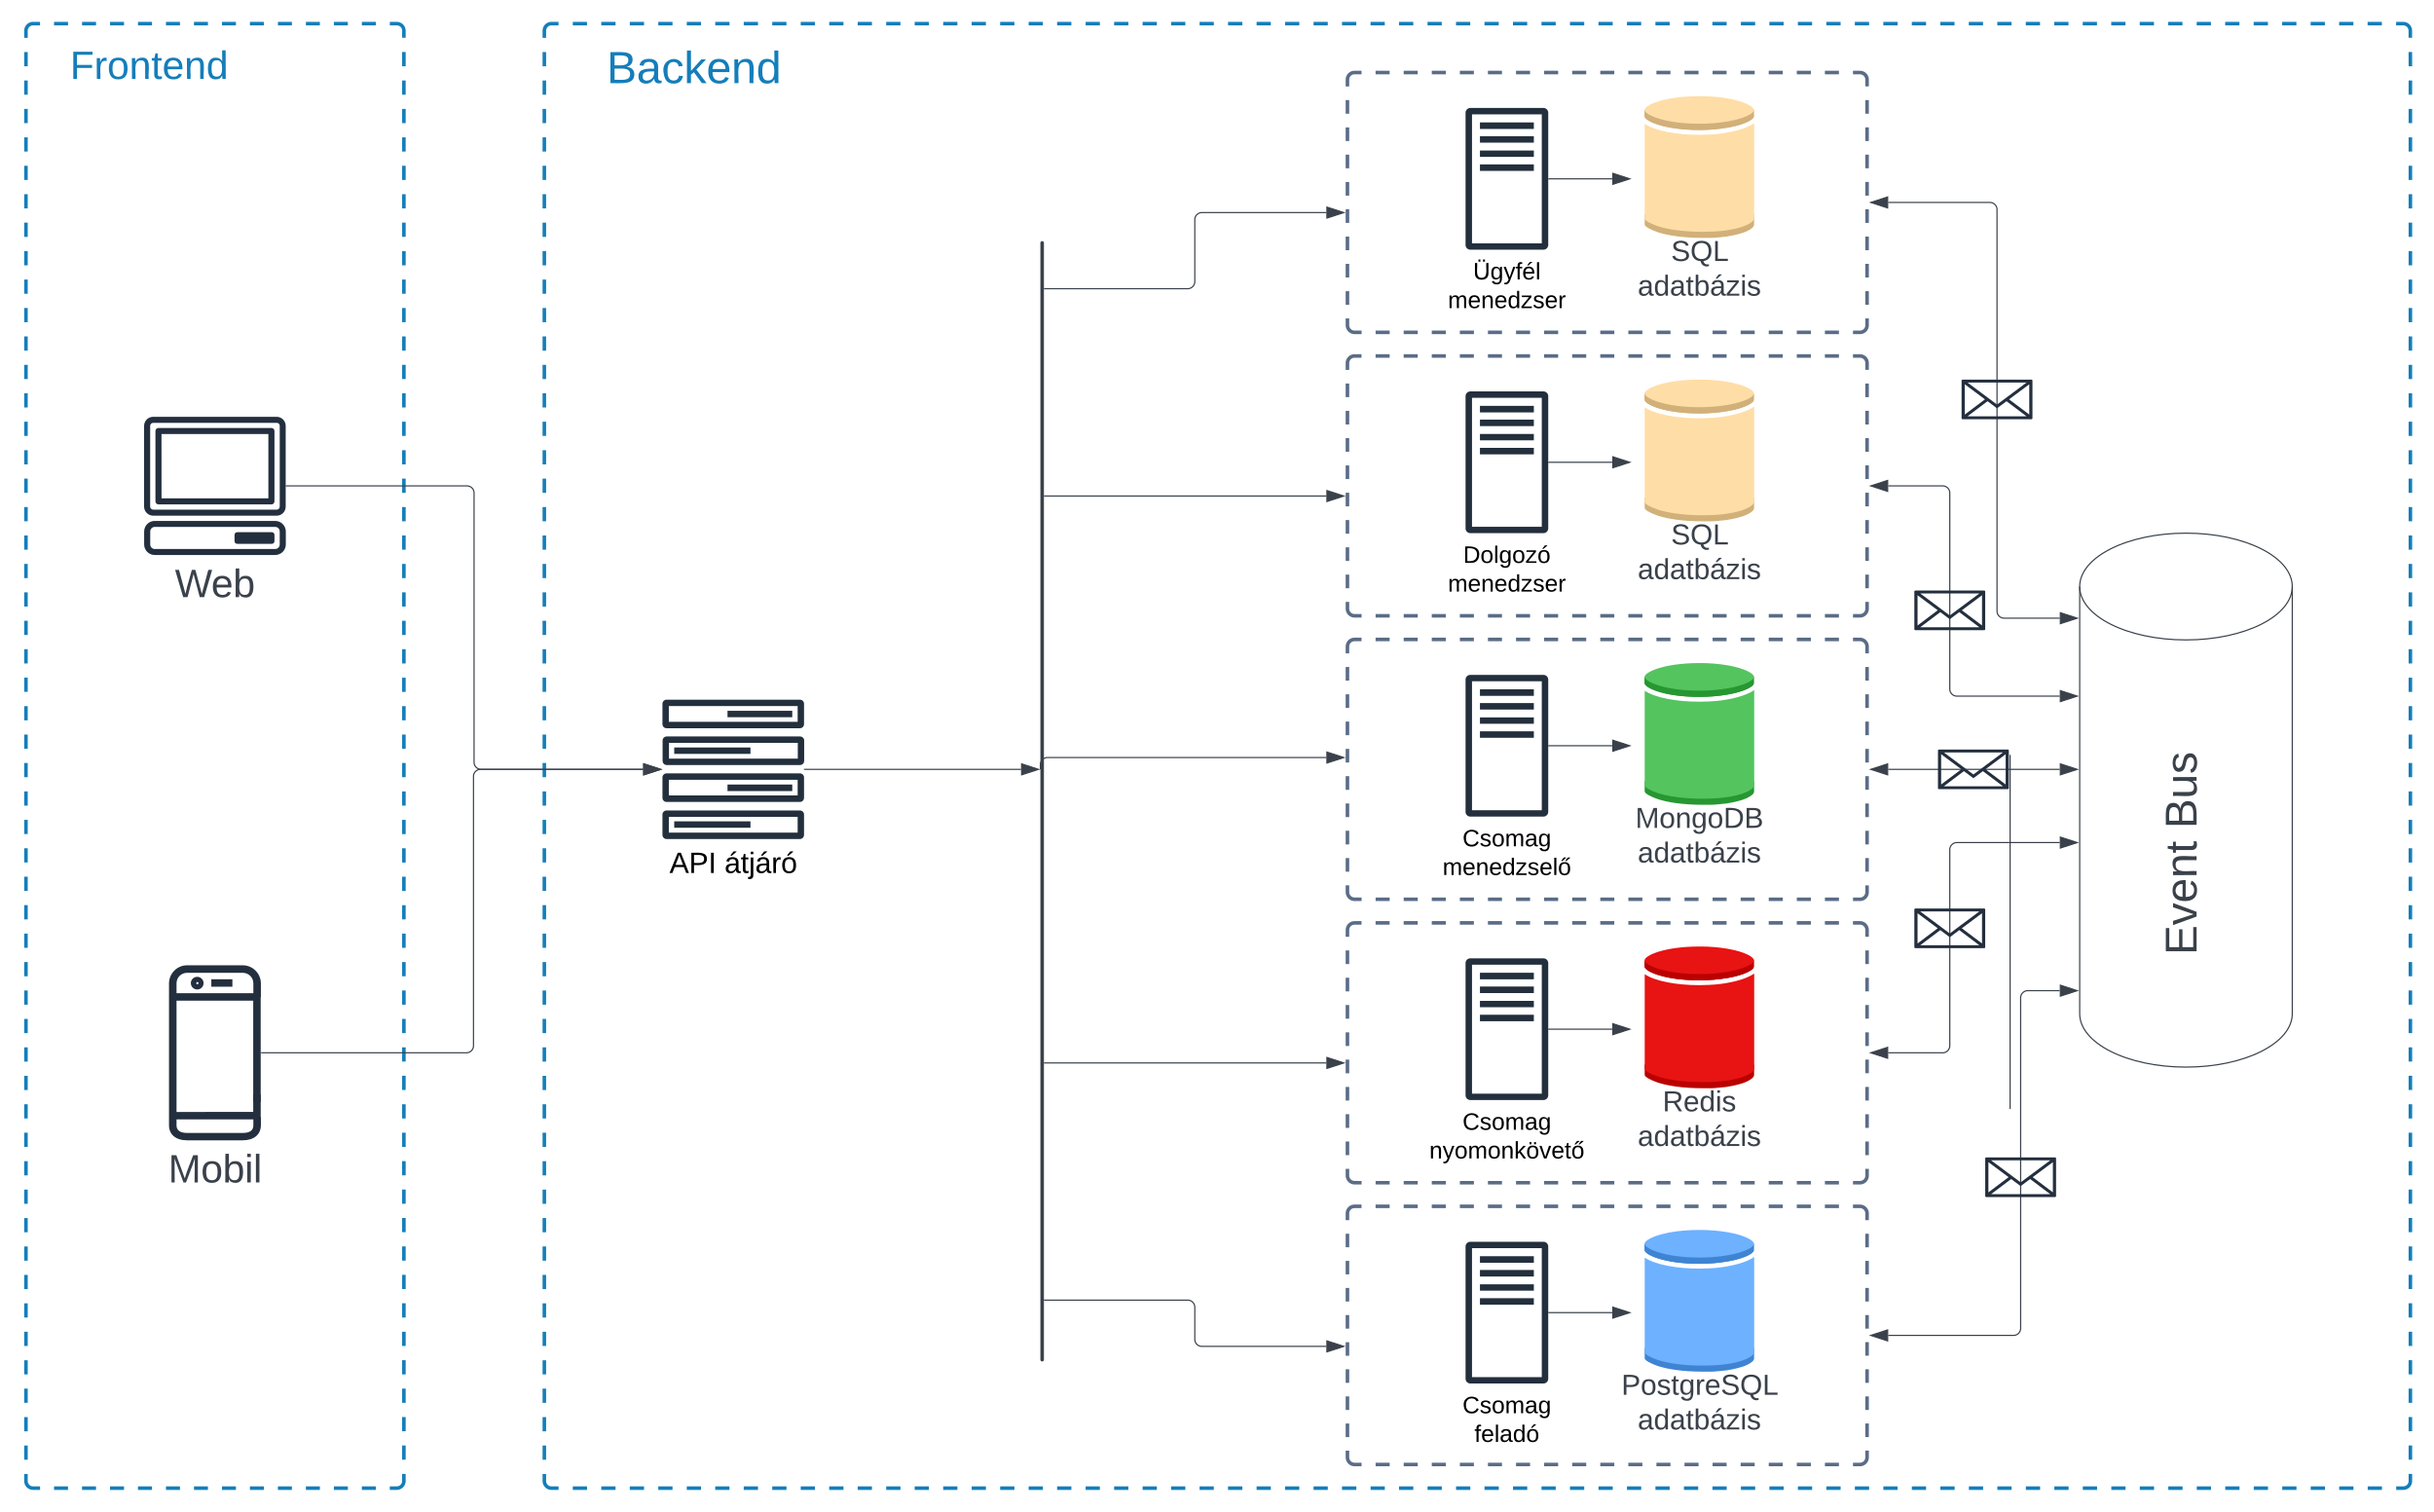 <svg xmlns="http://www.w3.org/2000/svg" xmlns:xlink="http://www.w3.org/1999/xlink" xmlns:lucid="lucid" width="2060.9" height="1280"><g transform="translate(220.905 -20)" lucid:page-tab-id="0_0"><path d="M-198.9 46a6 6 0 0 1 6-6h308a6 6 0 0 1 6 6v1228a6 6 0 0 1-6 6h-308a6 6 0 0 1-6-6z" fill="#fff" fill-opacity="0"/><path d="M-175.14 40h11.85m11.86 0h11.84m11.85 0h11.84m11.84 0h11.85m11.83 0h11.85m11.85 0h11.84m11.85 0h11.84m11.85 0H2.57m11.84 0h11.85m11.84 0h11.84m11.85 0h11.83m11.85 0h11.85m11.84 0h5.92l.93.07.92.22.87.35.8.5.72.6.6.72.5.8.36.88.22.9.08.95v6.02m0 12.04V76.1m0 12.04v12.04m0 12.04v12.03m0 12.04v12.03m0 12.04v12.04m0 12.05v12.04m0 12.03v12.04m0 12.04v12.05m0 12.04v12.03m0 12.03v12.04m0 12.04v12.04m0 12.04v12.04m0 12.04v12.04m0 12.04v12.04m0 12.04v12.04m0 12.04v12.03m0 12.04v12.05m0 12.04v12.03m0 12.04v12.04m0 12.05v12.04m0 12.03v12.04m0 12.04v12.04m0 12.04v12.04m0 12.04v12.04m0 12.04v12.04m0 12.04v12.04m0 12.04v12.04m0 12.04v12.04m0 12.03v12.04m0 12.03v12.04m0 12.04v12.05m0 12.04v12.03m0 12.04v12.04m0 12.05v12.04m0 12.02v12.04m0 12.04v12.04m0 12.04v12.04m0 12.04V967m0 12.04v12.04m0 12.04v12.04m0 12.04v12.03m0 12.05v12.03m0 12.05v12.04m0 12.03v12.04m0 12.04v12.05m0 12.04v12.03m0 12.04v12.04m0 12.04v12.04m0 12.04v12.04m0 12.04v12.04m0 12.04v6.02l-.08.94-.22.9-.36.88-.5.8-.6.72-.72.6-.8.5-.87.37-.92.23-.94.07h-5.93m-11.84 0H85.48m-11.85 0H61.8m-11.86 0H38.1m-11.85 0H14.4m-11.84 0H-9.3m-11.84 0h-11.84m-11.85 0h-11.84m-11.85 0h-11.85m-11.84 0h-11.86m-11.84 0h-11.85m-11.85 0h-11.84m-11.85 0h-11.84m-11.84 0h-5.93l-.94-.07-.92-.22-.87-.35-.8-.5-.72-.6-.6-.72-.5-.8-.36-.88-.23-.9-.07-.95v-6.02m0-12.04v-12.04m0-12.04v-12.04m0-12.04v-12.04m0-12.03v-12.03m0-12.04v-12.04m0-12.05v-12.04m0-12.03v-12.04m0-12.04v-12.05m0-12.04v-12.02m0-12.05v-12.03m0-12.04v-12.04m0-12.04v-12.04m0-12.04v-12.04m0-12.04v-12.04m0-12.04V906.8m0-12.03v-12.04m0-12.04v-12.05m0-12.04v-12.03m0-12.04V810.5m0-12.05V786.4m0-12.03v-12.04m0-12.04v-12.04m0-12.04v-12.04m0-12.04V690.1m0-12.04v-12.04m0-12.04v-12.04m0-12.04v-12.04m0-12.04v-12.04m0-12.03V569.7m0-12.03v-12.04m0-12.04v-12.05m0-12.04v-12.03m0-12.04V473.4m0-12.05V449.3m0-12.03v-12.03m0-12.04v-12.04m0-12.04v-12.04m0-12.04V353m0-12.04v-12.04m0-12.04v-12.04m0-12.04v-12.04m0-12.03V256.7m0-12.05V232.6m0-12.03v-12.04m0-12.04v-12.05m0-12.04v-12.03m0-12.04V136.3m0-12.05v-12.03m0-12.04V88.14m0-12.04V64.06m0-12.04V46l.07-.94.22-.9.35-.88.5-.8.6-.72.72-.6.8-.5.87-.37.92-.23.94-.07h5.92" stroke="#147eba" stroke-width="3" fill="none"/><use xlink:href="#a" transform="matrix(1,0,0,1,-198.905,60) translate(0 26.844)"/><use xlink:href="#b" transform="matrix(1,0,0,1,-198.905,60) translate(37.284 26.844)"/><path d="M240 46a6 6 0 0 1 6-6h1568a6 6 0 0 1 6 6v1228a6 6 0 0 1-6 6H246a6 6 0 0 1-6-6z" fill="#fff" fill-opacity="0"/><path d="M264.1 40h12.05m12.06 0h12.08m12.06 0h12.06m12.06 0h12.06m12.06 0h12.07m12.06 0h12.07m12.06 0h12.06m12.05 0H445m12.08 0h12.06m12.06 0h12.06m12.06 0h12.06m12.07 0h12.06m12.07 0h12.06m12.06 0h12.05m12.07 0h12.06m12.06 0H638m12.06 0h12.06m12.06 0h12.07m12.06 0h12.07m12.06 0h12.06m12.05 0h12.07m12.06 0h12.06m12.06 0h12.06m12.06 0H831m12.05 0h12.06m12.07 0h12.06m12.06 0h12.05m12.06 0h12.08m12.06 0h12.06m12.06 0h12.06m12.06 0h12.07m12.06 0h12.07m12.06 0h12.06m12.05 0h12.06m12.08 0h12.06m12.06 0h12.06m12.06 0h12.07m12.05 0h12.06m12.07 0h12.06m12.06 0h12.05m12.07 0h12.06m12.06 0h12.06m12.06 0h12.06m12.07 0h12.05m12.06 0h12.07m12.06 0h12.06m12.05 0h12.07m12.06 0h12.06m12.06 0h12.06m12.06 0h12.07m12.05 0h12.06m12.07 0h12.06m12.06 0h12.05m12.07 0h12.06m12.06 0h12.06m12.06 0h12.06m12.06 0h12.07m12.06 0h12.07m12.06 0h12.06m12.05 0h12.07m12.06 0h12.06m12.06 0h12.06m12.06 0h12.07m12.05 0h12.06m12.07 0h6.03l.94.07.9.22.88.35.8.5.72.6.6.72.5.8.37.88.23.9.07.95v6.02m0 12.04V76.1m0 12.04v12.04m0 12.04v12.03m0 12.04v12.03m0 12.04v12.04m0 12.05v12.04m0 12.03v12.04m0 12.04v12.05m0 12.04v12.03m0 12.03v12.04m0 12.04v12.04m0 12.04v12.04m0 12.04v12.04m0 12.04v12.04m0 12.04v12.04m0 12.04v12.03m0 12.04v12.05m0 12.04v12.03m0 12.04v12.04m0 12.05v12.04m0 12.03v12.04m0 12.04v12.04m0 12.04v12.04m0 12.04v12.04m0 12.04v12.04m0 12.04v12.04m0 12.04v12.04m0 12.04v12.04m0 12.03v12.04m0 12.03v12.04m0 12.04v12.05m0 12.04v12.03m0 12.04v12.04m0 12.05v12.04m0 12.02v12.04m0 12.04v12.04m0 12.04v12.04m0 12.04V967m0 12.04v12.04m0 12.04v12.04m0 12.04v12.03m0 12.05v12.03m0 12.05v12.04m0 12.03v12.04m0 12.04v12.05m0 12.04v12.03m0 12.04v12.04m0 12.04v12.04m0 12.04v12.04m0 12.04v12.04m0 12.04v6.02l-.07.94-.22.9-.35.88-.5.8-.6.72-.72.6-.8.5-.88.37-.9.23-.95.07h-6.03m-12.06 0h-12.05m-12.06 0h-12.08m-12.06 0h-12.06m-12.06 0h-12.06m-12.07 0h-12.05m-12.06 0h-12.07m-12.06 0h-12.06m-12.05 0h-12.07m-12.06 0h-12.06m-12.06 0h-12.06m-12.06 0h-12.07m-12.05 0h-12.06m-12.07 0h-12.06m-12.06 0h-12.05m-12.07 0h-12.06m-12.06 0H1422m-12.06 0h-12.06m-12.07 0h-12.05m-12.06 0h-12.07m-12.06 0h-12.06m-12.05 0h-12.07m-12.06 0h-12.06m-12.06 0h-12.06m-12.06 0h-12.06m-12.07 0h-12.06m-12.07 0h-12.06m-12.06 0h-12.05m-12.07 0h-12.06m-12.06 0h-12.06m-12.06 0h-12.06m-12.07 0h-12.05m-12.06 0h-12.07m-12.06 0h-12.06m-12.05 0h-12.07m-12.06 0h-12.06m-12.06 0h-12.06m-12.06 0H915.4m-12.05 0H891.3m-12.07 0h-12.06m-12.06 0h-12.05m-12.06 0H818.9m-12.06 0H794.8m-12.06 0h-12.06m-12.06 0h-12.07m-12.06 0h-12.07m-12.06 0H698.3m-12.05 0h-12.07m-12.06 0h-12.06m-12.06 0h-12.06m-12.06 0h-12.06m-12.07 0H577.7m-12.07 0h-12.06m-12.06 0h-12.05m-12.07 0h-12.06m-12.06 0H481.2m-12.06 0h-12.06m-12.06 0h-12.07m-12.06 0h-12.07m-12.06 0H384.7m-12.05 0H360.6m-12.08 0h-12.06m-12.06 0h-12.06m-12.06 0h-12.06m-12.07 0H264.1m-12.07 0H246l-.94-.07-.9-.22-.88-.35-.8-.5-.72-.6-.6-.72-.5-.8-.37-.88-.23-.9-.07-.95v-6.02m0-12.04v-12.04m0-12.04v-12.04m0-12.04v-12.04m0-12.03v-12.03m0-12.04v-12.04m0-12.05v-12.04m0-12.03v-12.04m0-12.04v-12.05m0-12.04v-12.02m0-12.05v-12.03m0-12.04v-12.04m0-12.04v-12.04m0-12.04v-12.04m0-12.04v-12.04m0-12.04V906.8m0-12.03v-12.04m0-12.04v-12.05m0-12.04v-12.03m0-12.04V810.5m0-12.05V786.4m0-12.03v-12.04m0-12.04v-12.04m0-12.04v-12.04m0-12.04V690.1m0-12.04v-12.04m0-12.04v-12.04m0-12.04v-12.04m0-12.04v-12.04m0-12.03V569.7m0-12.03v-12.04m0-12.04v-12.05m0-12.04v-12.03m0-12.04V473.4m0-12.05V449.3m0-12.03v-12.03m0-12.04v-12.04m0-12.04v-12.04m0-12.04V353m0-12.04v-12.04m0-12.04v-12.04m0-12.04v-12.04m0-12.03V256.7m0-12.05V232.6m0-12.03v-12.04m0-12.04v-12.05m0-12.04v-12.03m0-12.04V136.3m0-12.05v-12.03m0-12.04V88.14m0-12.04V64.06m0-12.04V46l.07-.94.22-.9.35-.88.5-.8.6-.72.72-.6.8-.5.88-.37.9-.23.95-.07h6.03" stroke="#147eba" stroke-width="3" fill="none"/><use xlink:href="#c" transform="matrix(1,0,0,1,240,60) translate(0 30.4)"/><use xlink:href="#d" transform="matrix(1,0,0,1,240,60) translate(52.778 30.4)"/><path d="M459.88 678.26v17.23c0 2-1.56 3.53-3.48 3.53H343.48c-1.92 0-3.48-1.53-3.48-3.54v-17.24c0-1.9 1.56-3.42 3.48-3.42H456.4c1.92 0 3.48 1.53 3.48 3.42zM340 633.18v-17.22c0-2 1.56-3.54 3.48-3.54H456.4c1.92 0 3.48 1.53 3.48 3.54v17.22c0 1.9-1.56 3.43-3.48 3.43H343.48c-1.92 0-3.48-1.53-3.48-3.42zm119.88 76.47v17.23c0 2-1.56 3.54-3.48 3.54H343.48c-1.92 0-3.48-1.54-3.48-3.54v-17.23c0-1.9 1.56-3.42 3.48-3.42H456.4c1.92 0 3.48 1.53 3.48 3.42zM460 647v17.22c0 2-1.56 3.54-3.48 3.54H343.6c-1.92 0-3.48-1.53-3.48-3.54V647c0-1.9 1.56-3.43 3.48-3.43h112.92c1.92 0 3.48 1.53 3.48 3.42zm-114.6 46.48h109.08v-13.2H345.4zm0 31.5h109.08v-13.33H345.4zm0-93.8h109.08v-13.33H345.4zm.12 31.15H454.6V649H345.52zm4.44-4v-5.44h64.56v5.42zm0 62.53v-5.43h64.56v5.43zm45.12-31.03v-5.55h54.84v5.55zm0-62.55v-5.42h54.84v5.42z" stroke="#000" stroke-opacity="0" fill="#232f3d"/><path d="M340.04 615.9v111.15H459.8V615.9z" stroke="#000" stroke-opacity="0" fill-opacity="0"/><use xlink:href="#e" transform="matrix(1,0,0,1,310,739.417) translate(35.939 19.733)"/><use xlink:href="#f" transform="matrix(1,0,0,1,310,739.417) translate(82.531 19.733)"/><path d="M920 87.42a6 6 0 0 1 6-6h428a6 6 0 0 1 6 6v208a6 6 0 0 1-6 6H926a6 6 0 0 1-6-6z" fill="#fff" fill-opacity="0"/><path d="M943.83 81.42h11.9m11.88 0h11.9m11.9 0h11.88m11.9 0h11.88m11.88 0h11.9m11.88 0h11.9m11.88 0h11.9m11.88 0h11.9m11.88 0h11.88m11.9 0h11.88m11.9 0h11.88m11.9 0h11.88m11.9 0h11.88m11.88 0h11.9m11.88 0h11.9m11.88 0h11.9m11.88 0h11.9m11.88 0h5.94l.94.07.9.2.88.37.8.5.72.6.6.72.5.8.37.86.23.92.07.94v5.77m0 11.55v11.56m0 11.56v11.56m0 11.55v11.56m0 11.55v11.56m0 11.56v11.55m0 11.56v11.56m0 11.56v11.55m0 11.56v11.55m0 11.56v5.78l-.07.94-.22.9-.35.88-.5.8-.6.72-.72.6-.8.5-.88.36-.9.22-.95.08h-5.94m-11.9 0h-11.88m-11.9 0h-11.88m-11.9 0h-11.88m-11.9 0h-11.88m-11.88 0h-11.9m-11.88 0h-11.9m-11.88 0h-11.9m-11.88 0h-11.9m-11.88 0h-11.88m-11.9 0h-11.88m-11.9 0h-11.88m-11.9 0h-11.88m-11.9 0h-11.88m-11.88 0h-11.9m-11.88 0h-11.9m-11.88 0h-11.9m-11.88 0h-11.9m-11.88 0H926l-.94-.08-.9-.22-.88-.36-.8-.5-.72-.6-.6-.72-.5-.8-.37-.87-.23-.9-.07-.95v-5.78m0-11.56v-11.55m0-11.56v-11.55m0-11.56V220.3m0-11.55V197.2m0-11.56v-11.56m0-11.55v-11.56m0-11.55v-11.56m0-11.55v-11.55m0-11.56V87.4l.07-.94.22-.92.35-.87.5-.8.6-.73.72-.6.8-.5.88-.36.9-.2.95-.08h5.94" stroke="#5a6c86" stroke-width="3" fill="none"/><path d="M920 327.42a6 6 0 0 1 6-6h428a6 6 0 0 1 6 6v208a6 6 0 0 1-6 6H926a6 6 0 0 1-6-6z" fill="#fff" fill-opacity="0"/><path d="M943.83 321.42h11.9m11.88 0h11.9m11.9 0h11.88m11.9 0h11.88m11.88 0h11.9m11.88 0h11.9m11.88 0h11.9m11.88 0h11.9m11.88 0h11.88m11.9 0h11.88m11.9 0h11.88m11.9 0h11.88m11.9 0h11.88m11.88 0h11.9m11.88 0h11.9m11.88 0h11.9m11.88 0h11.9m11.88 0h5.94l.94.07.9.2.88.37.8.5.72.6.6.72.5.8.37.86.23.92.07.94v5.77m0 11.55v11.56m0 11.56v11.56m0 11.55v11.56m0 11.55v11.56m0 11.56v11.55m0 11.56v11.56m0 11.56v11.55m0 11.56v11.55m0 11.56v5.78l-.07.94-.22.9-.35.88-.5.8-.6.72-.72.6-.8.5-.88.36-.9.22-.95.08h-5.94m-11.9 0h-11.88m-11.9 0h-11.88m-11.9 0h-11.88m-11.9 0h-11.88m-11.88 0h-11.9m-11.88 0h-11.9m-11.88 0h-11.9m-11.88 0h-11.9m-11.88 0h-11.88m-11.9 0h-11.88m-11.9 0h-11.88m-11.9 0h-11.88m-11.9 0h-11.88m-11.88 0h-11.9m-11.88 0h-11.9m-11.88 0h-11.9m-11.88 0h-11.9m-11.88 0H926l-.94-.08-.9-.22-.88-.36-.8-.5-.72-.6-.6-.72-.5-.8-.37-.87-.23-.9-.07-.95v-5.78m0-11.56v-11.55m0-11.56v-11.55m0-11.56V460.3m0-11.55V437.2m0-11.56v-11.56m0-11.55v-11.56m0-11.55v-11.56m0-11.55v-11.55m0-11.56v-5.78l.07-.94.22-.92.35-.87.5-.8.6-.72.72-.62.8-.5.88-.35.9-.2.95-.08h5.94" stroke="#5a6c86" stroke-width="3" fill="none"/><path d="M920 567.42a6 6 0 0 1 6-6h428a6 6 0 0 1 6 6v208a6 6 0 0 1-6 6H926a6 6 0 0 1-6-6z" fill="#fff" fill-opacity="0"/><path d="M943.83 561.42h11.9m11.88 0h11.9m11.9 0h11.88m11.9 0h11.88m11.88 0h11.9m11.88 0h11.9m11.88 0h11.9m11.88 0h11.9m11.88 0h11.88m11.9 0h11.88m11.9 0h11.88m11.9 0h11.88m11.9 0h11.88m11.88 0h11.9m11.88 0h11.9m11.88 0h11.9m11.88 0h11.9m11.88 0h5.94l.94.07.9.2.88.37.8.5.72.6.6.72.5.8.37.86.23.92.07.94v5.78m0 11.55v11.56m0 11.56v11.56m0 11.55v11.56m0 11.55v11.56m0 11.56v11.55m0 11.56v11.56m0 11.56v11.55m0 11.56v11.55m0 11.56v5.78l-.07.94-.22.9-.35.88-.5.8-.6.72-.72.6-.8.5-.88.36-.9.22-.95.08h-5.94m-11.9 0h-11.88m-11.9 0h-11.88m-11.9 0h-11.88m-11.9 0h-11.88m-11.88 0h-11.9m-11.88 0h-11.9m-11.88 0h-11.9m-11.88 0h-11.9m-11.88 0h-11.88m-11.9 0h-11.88m-11.9 0h-11.88m-11.9 0h-11.88m-11.9 0h-11.88m-11.88 0h-11.9m-11.88 0h-11.9m-11.88 0h-11.9m-11.88 0h-11.9m-11.88 0H926l-.94-.08-.9-.22-.88-.36-.8-.5-.72-.6-.6-.72-.5-.8-.37-.87-.23-.9-.07-.95v-5.78m0-11.56v-11.55m0-11.56v-11.55m0-11.56V700.3m0-11.55V677.2m0-11.56v-11.56m0-11.55v-11.56m0-11.55v-11.56m0-11.55v-11.55m0-11.55v-5.78l.07-.94.22-.92.35-.87.5-.8.6-.73.72-.6.8-.5.88-.36.9-.2.95-.08h5.94" stroke="#5a6c86" stroke-width="3" fill="none"/><path d="M920 807.42a6 6 0 0 1 6-6h428a6 6 0 0 1 6 6v208a6 6 0 0 1-6 6H926a6 6 0 0 1-6-6z" fill="#fff" fill-opacity="0"/><path d="M943.83 801.42h11.9m11.88 0h11.9m11.9 0h11.88m11.9 0h11.88m11.88 0h11.9m11.88 0h11.9m11.88 0h11.9m11.88 0h11.9m11.88 0h11.88m11.9 0h11.88m11.9 0h11.88m11.9 0h11.88m11.9 0h11.88m11.88 0h11.9m11.88 0h11.9m11.88 0h11.9m11.88 0h11.9m11.88 0h5.94l.94.07.9.2.88.37.8.5.72.6.6.72.5.8.37.86.23.92.07.94v5.78m0 11.55v11.56m0 11.56v11.56m0 11.55v11.56m0 11.55v11.56m0 11.56v11.55m0 11.56v11.56m0 11.56v11.55m0 11.56v11.55m0 11.56v5.78l-.07.94-.22.9-.35.88-.5.8-.6.72-.72.6-.8.5-.88.36-.9.22-.95.08h-5.94m-11.9 0h-11.88m-11.9 0h-11.88m-11.9 0h-11.88m-11.9 0h-11.88m-11.88 0h-11.9m-11.88 0h-11.9m-11.88 0h-11.9m-11.88 0h-11.9m-11.88 0h-11.88m-11.9 0h-11.88m-11.9 0h-11.88m-11.9 0h-11.88m-11.9 0h-11.88m-11.88 0h-11.9m-11.88 0h-11.9m-11.88 0h-11.9m-11.88 0h-11.9m-11.88 0H926l-.94-.08-.9-.22-.88-.36-.8-.5-.72-.6-.6-.72-.5-.8-.37-.87-.23-.9-.07-.95v-5.78m0-11.56v-11.55m0-11.56v-11.55m0-11.56V940.3m0-11.55V917.2m0-11.56v-11.56m0-11.55v-11.56m0-11.55v-11.56m0-11.55v-11.55m0-11.55v-5.78l.07-.94.22-.92.35-.87.5-.8.6-.73.72-.6.8-.5.88-.36.9-.2.95-.08h5.94" stroke="#5a6c86" stroke-width="3" fill="none"/><path d="M920 1047.42a6 6 0 0 1 6-6h428a6 6 0 0 1 6 6V1254a6 6 0 0 1-6 6H926a6 6 0 0 1-6-6z" fill="#fff" fill-opacity="0"/><path d="M943.83 1041.42h11.9m11.88 0h11.9m11.9 0h11.88m11.9 0h11.88m11.88 0h11.9m11.88 0h11.9m11.88 0h11.9m11.88 0h11.9m11.88 0h11.88m11.9 0h11.88m11.9 0h11.88m11.9 0h11.88m11.9 0h11.88m11.88 0h11.9m11.88 0h11.9m11.88 0h11.9m11.88 0h11.9m11.88 0h5.94l.94.07.9.2.88.37.8.5.72.6.6.72.5.8.37.86.23.92.07.94v5.74m0 11.47v11.48m0 11.5v11.46m0 11.48v11.48m0 11.47v11.47m0 11.48v11.47m0 11.48v11.48m0 11.47v11.48m0 11.48v11.5m0 11.46v5.74l-.07.94-.22.9-.35.88-.5.8-.6.72-.72.6-.8.5-.88.37-.9.23-.95.07h-5.94m-11.9 0h-11.88m-11.9 0h-11.88m-11.9 0h-11.88m-11.9 0h-11.88m-11.88 0h-11.9m-11.88 0h-11.9m-11.88 0h-11.9m-11.88 0h-11.9m-11.88 0h-11.88m-11.9 0h-11.88m-11.9 0h-11.88m-11.9 0h-11.88m-11.9 0h-11.88m-11.88 0h-11.9m-11.88 0h-11.9m-11.88 0h-11.9m-11.88 0h-11.9m-11.88 0H926l-.94-.07-.9-.22-.88-.35-.8-.5-.72-.6-.6-.72-.5-.8-.37-.88-.23-.9-.07-.95v-5.74m0-11.47v-11.5m0-11.47v-11.48m0-11.47v-11.48m0-11.48v-11.47m0-11.48v-11.48m0-11.48v-11.48m0-11.48v-11.47m0-11.5v-11.47m0-11.47v-5.74l.07-.94.22-.92.35-.87.5-.8.6-.73.72-.6.8-.5.88-.36.9-.2.95-.08h5.94" stroke="#5a6c86" stroke-width="3" fill="none"/><path d="M1264.23 352.42v5.9c0 2.72-7.6 7.16-21.96 9.7-8.06 1.4-16.1 2.07-24.26 2.05-29.9 0-46.4-7.73-46.4-11.68v-5.98c0 3.95 16.3 11.7 46.4 11.7 8.62.04 15.85-.54 24.37-2 14.26-2.64 21.86-7 21.86-9.7z" fill="#d1b079"/><path d="M1276 399.27v5.2c-.8 32.18-27.5 57.55-59.5 56.68-30.98-.86-55.7-25.62-56.5-56.68v-5.2h116z" fill-opacity="0"/><path d="M1263.84 353.5v6c-1.57 2.62-9 6.33-21.6 8.5-7.97 1.42-16.13 2.08-24.3 2.08-29.93 0-46.34-7.74-46.34-11.66v-6c0 3.93 16.32 11.66 46.35 11.66 8.63.1 15.95-.54 24.4-1.96 12.7-2.18 20-5.88 21.68-8.6m.1 87.72c.08-.22.18-.43.18-.76v9.92l-.1.43c-.08.1-.17.33-.26.55v.1l-.28.33-.37.56-.38.44-.65.43-.56.44-.64.54-.74.34-.93.54-.75.44-1.3.55-.74.32c-.73.32-1.47.54-2.3.86l-.84.22-1.85.55-1.2.32-1.76.44-1.4.32-1.94.43-1.57.22-2.14.44-1.77.22-2.4.22-1.77.22-2.87.22-1.87.22-3.24.1h-6.97c-16.87 0-29.57-2.06-38-4.8-6.12-2.17-10.57-4.57-11.04-6.3v-9.5c.46 1.75 4.35 3.93 9.82 6l-.1-.54c13.36 4.14 25.22 5.88 39.22 5.88h6.95l3.33-.1 1.76-.12 2.77-.32 1.77-.1 2.5-.34 1.58-.22 2.3-.32 10.58-2.62c.84-.33 1.67-.55 2.4-.87l2.05-.87.47-.33 1.3-.65.46-.33.92-.55.38-.32.74-.66.27-.22.55-.65v-.44l.37-.86z" fill="#d1b079"/><path d="M1218 341.42c8.16-.07 16.3.6 24.37 1.98 14.26 2.55 21.86 6.98 21.86 9.74 0 2.78-7.6 7.08-21.96 9.64-8.06 1.36-16.1 2.04-24.26 2-29.9 0-46.4-7.74-46.4-11.7 0-3.96 16.4-11.66 46.4-11.66z" fill="#ffdda6"/><path d="M1241.67 372.2c-1.3.3-2.5.38-3.8.65-.64 0-1.3.2-2.03.28l-3.53.37c-.82 0-1.66.18-2.4.18-1.58.1-3.06.2-4.63.28h-.84c-1.85 0-3.7.1-5.65.18h-1.2c-18.37 0-36.9-3.22-45.9-9.3v80.3c.46 1.83 4.9 4.22 11.03 6.34 8.26 2.66 21.06 4.78 37.93 4.78 30.87.1 43.76-7.45 43.76-11.5V364.3c-4.83 3.3-12.62 6.16-22.73 7.9z" fill="#ffdda6"/><use xlink:href="#g" transform="matrix(1,0,0,1,1160,461.417) translate(33.997 19.556)"/><use xlink:href="#h" transform="matrix(1,0,0,1,1160,461.417) translate(5.75 48.889)"/><path d="M1264.23 592.42v5.92c0 2.7-7.6 7.14-21.96 9.7-8.06 1.38-16.1 2.05-24.26 2.03-29.9 0-46.4-7.73-46.4-11.68v-5.98c0 3.96 16.3 11.7 46.4 11.7 8.62.04 15.85-.54 24.37-2 14.26-2.64 21.86-7 21.86-9.7z" fill="#269731"/><path d="M1276 639.27v5.2c-.8 32.18-27.5 57.55-59.5 56.68-30.98-.86-55.7-25.62-56.5-56.68v-5.2h116z" fill-opacity="0"/><path d="M1263.84 593.5v6c-1.57 2.62-9 6.33-21.6 8.5-7.97 1.42-16.13 2.08-24.3 2.08-29.93 0-46.34-7.74-46.34-11.67v-5.98c0 3.93 16.32 11.66 46.35 11.66 8.63.1 15.95-.54 24.4-1.96 12.7-2.18 20-5.88 21.68-8.6m.1 87.72c.08-.22.18-.43.18-.76v9.92l-.1.43c-.08.1-.17.33-.26.55v.1l-.28.34-.37.54-.38.44-.65.43-.56.44-.64.54-.74.34-.93.54-.75.44-1.3.55-.74.32c-.73.32-1.47.54-2.3.86l-.84.22-1.85.55-1.2.32-1.76.44-1.4.32-1.94.43-1.57.22-2.14.44-1.77.22-2.4.22-1.77.22-2.87.22-1.87.22-3.24.1h-6.97c-16.87 0-29.57-2.06-38-4.8-6.12-2.17-10.57-4.57-11.04-6.3v-9.5c.46 1.75 4.35 3.93 9.82 6l-.1-.54c13.36 4.14 25.22 5.88 39.22 5.88h6.95l3.33-.1 1.76-.12 2.77-.32 1.77-.1 2.5-.34 1.58-.22 2.3-.32 10.58-2.62c.84-.33 1.67-.54 2.4-.87l2.05-.87.47-.33 1.3-.65.46-.33.92-.55.38-.32.74-.66.27-.2.55-.67v-.43l.37-.88z" fill="#269731"/><path d="M1218 581.42c8.16-.07 16.3.6 24.37 1.98 14.26 2.55 21.86 6.98 21.86 9.74 0 2.78-7.6 7.08-21.96 9.64-8.06 1.36-16.1 2.04-24.26 2-29.9 0-46.4-7.74-46.4-11.7 0-3.96 16.4-11.66 46.4-11.66z" fill="#54c45e"/><path d="M1241.67 612.2c-1.3.28-2.5.38-3.8.65-.64 0-1.3.2-2.03.28l-3.53.37c-.82 0-1.66.18-2.4.18-1.58.1-3.06.2-4.63.28h-.84c-1.85 0-3.7.1-5.65.18h-1.2c-18.37 0-36.9-3.22-45.9-9.3v80.3c.46 1.83 4.9 4.22 11.03 6.34 8.26 2.66 21.06 4.78 37.93 4.78 30.87.1 43.76-7.45 43.76-11.5V604.3c-4.83 3.3-12.62 6.16-22.73 7.9z" fill="#54c45e"/><use xlink:href="#i" transform="matrix(1,0,0,1,1160,701.417) translate(3.747 19.556)"/><use xlink:href="#h" transform="matrix(1,0,0,1,1160,701.417) translate(5.75 48.889)"/><path d="M1264.23 832.42v5.92c0 2.7-7.6 7.14-21.96 9.7-8.06 1.38-16.1 2.05-24.26 2.03-29.9 0-46.4-7.73-46.4-11.68v-5.98c0 3.96 16.3 11.7 46.4 11.7 8.62.04 15.85-.54 24.37-2 14.26-2.64 21.86-7 21.86-9.7z" fill="#ba0000"/><path d="M1276 879.27v5.2c-.8 32.18-27.5 57.55-59.5 56.68-30.98-.86-55.7-25.62-56.5-56.68v-5.2h116z" fill-opacity="0"/><path d="M1263.84 833.5v6c-1.57 2.62-9 6.33-21.6 8.5-7.97 1.42-16.13 2.08-24.3 2.08-29.93 0-46.34-7.74-46.34-11.67v-5.98c0 3.93 16.32 11.66 46.35 11.66 8.63.1 15.95-.54 24.4-1.96 12.7-2.18 20-5.88 21.68-8.6m.1 87.72c.08-.22.18-.43.18-.76v9.92l-.1.43c-.08.1-.17.33-.26.55v.1l-.28.34-.37.54-.38.44-.65.43-.56.44-.64.54-.74.34-.93.54-.75.44-1.3.55-.74.32c-.73.32-1.47.54-2.3.86l-.84.22-1.85.55-1.2.32-1.76.44-1.4.32-1.94.43-1.57.22-2.14.44-1.77.22-2.4.22-1.77.22-2.87.22-1.87.22-3.24.1h-6.97c-16.87 0-29.57-2.06-38-4.8-6.12-2.17-10.57-4.57-11.04-6.3v-9.5c.46 1.75 4.35 3.93 9.82 6l-.1-.54c13.36 4.14 25.22 5.88 39.22 5.88h6.95l3.33-.1 1.76-.12 2.77-.32 1.77-.1 2.5-.34 1.58-.22 2.3-.32 10.58-2.62c.84-.33 1.67-.54 2.4-.87l2.05-.87.47-.33 1.3-.65.46-.33.92-.55.38-.32.74-.66.27-.2.55-.67v-.43l.37-.88z" fill="#ba0000"/><path d="M1218 821.42c8.16-.07 16.3.6 24.37 1.98 14.26 2.55 21.86 6.98 21.86 9.74 0 2.78-7.6 7.08-21.96 9.64-8.06 1.36-16.1 2.04-24.26 2-29.9 0-46.4-7.74-46.4-11.7 0-3.96 16.4-11.66 46.4-11.66z" fill="#e81313"/><path d="M1241.67 852.2c-1.3.28-2.5.38-3.8.65-.64 0-1.3.2-2.03.28l-3.53.37c-.82 0-1.66.18-2.4.18-1.58.1-3.06.2-4.63.28h-.84c-1.85 0-3.7.1-5.65.18h-1.2c-18.37 0-36.9-3.22-45.9-9.3v80.3c.46 1.83 4.9 4.22 11.03 6.34 8.26 2.66 21.06 4.78 37.93 4.78 30.87.1 43.76-7.45 43.76-11.5V844.3c-4.83 3.3-12.62 6.16-22.73 7.9z" fill="#e81313"/><use xlink:href="#j" transform="matrix(1,0,0,1,1160,941.417) translate(26.833 19.556)"/><use xlink:href="#h" transform="matrix(1,0,0,1,1160,941.417) translate(5.75 48.889)"/><path d="M1264.23 1072.42v5.9c0 2.72-7.6 7.16-21.96 9.7-8.06 1.4-16.1 2.07-24.26 2.05-29.9 0-46.4-7.73-46.4-11.68v-5.98c0 3.95 16.3 11.7 46.4 11.7 8.62.04 15.85-.54 24.37-2 14.26-2.64 21.86-7 21.86-9.7z" fill="#3f84d2"/><path d="M1276 1119.27v5.2c-.8 32.18-27.5 57.55-59.5 56.68-30.98-.86-55.7-25.62-56.5-56.68v-5.2h116z" fill-opacity="0"/><path d="M1263.84 1073.5v6c-1.57 2.62-9 6.33-21.6 8.5-7.97 1.42-16.13 2.08-24.3 2.08-29.93 0-46.34-7.74-46.34-11.66v-6c0 3.92 16.32 11.66 46.35 11.66 8.63.1 15.95-.54 24.4-1.96 12.7-2.18 20-5.88 21.68-8.6m.1 87.72c.08-.2.18-.43.18-.76v9.92l-.1.43c-.08.1-.17.33-.26.55v.1l-.28.34-.37.54-.38.44-.65.43-.56.44-.64.54-.74.34-.93.54-.75.44-1.3.55-.74.32c-.73.32-1.47.54-2.3.86l-.84.22-1.85.55-1.2.32-1.76.44-1.4.32-1.94.43-1.57.22-2.14.44-1.77.22-2.4.22-1.77.22-2.87.22-1.87.22-3.24.1h-6.97c-16.87 0-29.57-2.07-38-4.8-6.12-2.17-10.57-4.57-11.04-6.3v-9.5c.46 1.75 4.35 3.93 9.82 6l-.1-.54c13.36 4.14 25.22 5.88 39.22 5.88h6.95l3.33-.1 1.76-.12 2.77-.32 1.77-.1 2.5-.34 1.58-.22 2.3-.32 10.58-2.62c.84-.33 1.67-.55 2.4-.87l2.05-.87.47-.33 1.3-.65.46-.33.92-.55.38-.32.74-.66.27-.22.55-.65v-.43l.37-.88z" fill="#3f84d2"/><path d="M1218 1061.42c8.16-.07 16.3.6 24.37 1.98 14.26 2.55 21.86 6.98 21.86 9.74 0 2.78-7.6 7.08-21.96 9.64-8.06 1.36-16.1 2.04-24.26 2-29.9 0-46.4-7.74-46.4-11.7 0-3.96 16.4-11.66 46.4-11.66z" fill="#6db1ff"/><path d="M1241.67 1092.2c-1.3.28-2.5.38-3.8.65-.64 0-1.3.2-2.03.28l-3.53.37c-.82 0-1.66.18-2.4.18l-4.63.28h-.84c-1.85 0-3.7.1-5.65.18h-1.2c-18.37 0-36.9-3.22-45.9-9.3v80.3c.46 1.83 4.9 4.22 11.03 6.34 8.26 2.66 21.06 4.78 37.93 4.78 30.87.1 43.76-7.45 43.76-11.5v-80.46c-4.83 3.3-12.62 6.16-22.73 7.9z" fill="#6db1ff"/><use xlink:href="#k" transform="matrix(1,0,0,1,1160,1181.417) translate(-8.068 19.556)"/><use xlink:href="#h" transform="matrix(1,0,0,1,1160,1181.417) translate(5.75 48.889)"/><path d="M1264.23 112.42v5.9c0 2.72-7.6 7.16-21.96 9.7-8.06 1.4-16.1 2.07-24.26 2.05-29.9 0-46.4-7.73-46.4-11.68v-5.98c0 3.95 16.3 11.7 46.4 11.7 8.62.04 15.85-.54 24.37-2 14.26-2.64 21.86-7 21.86-9.7z" fill="#d1b079"/><path d="M1276 159.27v5.2c-.8 32.18-27.5 57.55-59.5 56.68-30.98-.86-55.7-25.62-56.5-56.68v-5.2h116z" fill-opacity="0"/><path d="M1263.84 113.5v6c-1.57 2.62-9 6.33-21.6 8.5-7.97 1.42-16.13 2.08-24.3 2.08-29.93 0-46.34-7.74-46.34-11.67v-5.98c0 3.92 16.32 11.66 46.35 11.66 8.63.1 15.95-.54 24.4-1.96 12.7-2.18 20-5.88 21.68-8.6m.1 87.72c.08-.22.18-.43.18-.76v9.92l-.1.43c-.08.1-.17.33-.26.55v.1l-.28.34-.37.54-.38.44-.65.43-.56.44-.64.54-.74.34-.93.54-.75.44-1.3.54-.74.33c-.73.32-1.47.54-2.3.86l-.84.22-1.85.55-1.2.32-1.76.44-1.4.32-1.94.43-1.57.22-2.14.44-1.77.22-2.4.22-1.77.22-2.87.22-1.87.22-3.24.1h-6.97c-16.87 0-29.57-2.06-38-4.8-6.12-2.17-10.57-4.57-11.04-6.3v-9.5c.46 1.75 4.35 3.93 9.82 6l-.1-.54c13.36 4.14 25.22 5.88 39.22 5.88h6.95l3.33-.1 1.76-.12 2.77-.32 1.77-.1 2.5-.34 1.58-.22 2.3-.32 10.58-2.62c.84-.33 1.67-.54 2.4-.87l2.05-.87.47-.33 1.3-.65.46-.33.92-.55.38-.32.74-.66.27-.2.55-.67v-.44l.37-.86z" fill="#d1b079"/><path d="M1218 101.42c8.16-.07 16.3.6 24.37 1.98 14.26 2.55 21.86 6.98 21.86 9.74 0 2.78-7.6 7.08-21.96 9.64-8.06 1.36-16.1 2.04-24.26 2-29.9 0-46.4-7.74-46.4-11.7 0-3.96 16.4-11.66 46.4-11.66z" fill="#ffdda6"/><path d="M1241.67 132.2c-1.3.3-2.5.38-3.8.65-.64 0-1.3.2-2.03.28l-3.53.37c-.82 0-1.66.18-2.4.18-1.58.1-3.06.2-4.63.28h-.84c-1.85 0-3.7.1-5.65.18h-1.2c-18.37 0-36.9-3.22-45.9-9.3v80.3c.46 1.83 4.9 4.22 11.03 6.34 8.26 2.66 21.06 4.78 37.93 4.78 30.87.1 43.76-7.45 43.76-11.5V124.3c-4.83 3.3-12.62 6.16-22.73 7.9z" fill="#ffdda6"/><use xlink:href="#g" transform="matrix(1,0,0,1,1160,221.417) translate(33.997 19.556)"/><use xlink:href="#h" transform="matrix(1,0,0,1,1160,221.417) translate(5.75 48.889)"/><path d="M1085.94 351.42c2.24 0 4.06 1.8 4.06 3.96v112.08c0 2.16-1.82 3.96-4.06 3.96h-61.88c-2.24 0-4.06-1.8-4.06-3.96V355.38c0-2.16 1.82-3.96 4.06-3.96zm-60.48 114.6h59.08v-109.2h-59.08zm6.72-96.84v-5.52h45.64v5.52zm0 11.64v-5.52h45.64v5.52zm0 23.88v-5.52h45.64v5.52zm0-11.88v-5.4h45.64v5.4z" stroke="#000" stroke-opacity="0" fill="#232f3d"/><use xlink:href="#l" transform="matrix(1,0,0,1,990,480.417) translate(27.982 16.178)"/><use xlink:href="#m" transform="matrix(1,0,0,1,990,480.417) translate(15.062 40.444)"/><path d="M1085.94 111.42c2.24 0 4.06 1.8 4.06 3.96v112.08c0 2.16-1.82 3.96-4.06 3.96h-61.88c-2.24 0-4.06-1.8-4.06-3.96V115.38c0-2.16 1.82-3.96 4.06-3.96zm-60.48 114.6h59.08v-109.2h-59.08zm6.72-96.84v-5.52h45.64v5.52zm0 11.64v-5.52h45.64v5.52zm0 23.88v-5.52h45.64v5.52zm0-11.88v-5.4h45.64v5.4z" stroke="#000" stroke-opacity="0" fill="#232f3d"/><use xlink:href="#n" transform="matrix(1,0,0,1,990,240.417) translate(36.408 16.178)"/><use xlink:href="#m" transform="matrix(1,0,0,1,990,240.417) translate(15.062 40.444)"/><path d="M1090.5 171.42h53.73" stroke="#3a414a" fill="none"/><path d="M1090.5 171.92h-.5v-1h.5z" stroke="#3a414a" stroke-width=".05" fill="#3a414a"/><path d="M1159 171.42l-14.27 4.63v-9.27z" stroke="#3a414a" fill="#3a414a"/><path d="M1090.5 411.42h53.73" stroke="#3a414a" fill="none"/><path d="M1090.5 411.92h-.5v-1h.5z" stroke="#3a414a" stroke-width=".05" fill="#3a414a"/><path d="M1159 411.42l-14.27 4.63v-9.27z" stroke="#3a414a" fill="#3a414a"/><path d="M1085.94 591.42c2.24 0 4.06 1.8 4.06 3.96v112.08c0 2.16-1.82 3.96-4.06 3.96h-61.88c-2.24 0-4.06-1.8-4.06-3.96V595.38c0-2.16 1.82-3.96 4.06-3.96zm-60.48 114.6h59.08v-109.2h-59.08zm6.72-96.84v-5.52h45.64v5.52zm0 11.64v-5.52h45.64v5.52zm0 23.88v-5.52h45.64v5.52zm0-11.88v-5.4h45.64v5.4z" stroke="#000" stroke-opacity="0" fill="#232f3d"/><use xlink:href="#o" transform="matrix(1,0,0,1,990,720.417) translate(27.42 16.178)"/><use xlink:href="#p" transform="matrix(1,0,0,1,990,720.417) translate(10.569 40.444)"/><path d="M1085.94 831.42c2.24 0 4.06 1.8 4.06 3.96v112.08c0 2.16-1.82 3.96-4.06 3.96h-61.88c-2.24 0-4.06-1.8-4.06-3.96V835.38c0-2.16 1.82-3.96 4.06-3.96zm-60.48 114.6h59.08v-109.2h-59.08zm6.72-96.84v-5.52h45.64v5.52zm0 11.64v-5.52h45.64v5.52zm0 23.88v-5.52h45.64v5.52zm0-11.88v-5.4h45.64v5.4z" stroke="#000" stroke-opacity="0" fill="#232f3d"/><use xlink:href="#o" transform="matrix(1,0,0,1,990,960.417) translate(27.42 16.178)"/><use xlink:href="#q" transform="matrix(1,0,0,1,990,960.417) translate(-0.694 40.444)"/><path d="M1085.94 1071.42c2.24 0 4.06 1.8 4.06 3.96v112.08c0 2.16-1.82 3.96-4.06 3.96h-61.88c-2.24 0-4.06-1.8-4.06-3.96v-112.08c0-2.16 1.82-3.96 4.06-3.96zm-60.48 114.6h59.08v-109.2h-59.08zm6.72-96.84v-5.52h45.64v5.52zm0 11.64v-5.52h45.64v5.52zm0 23.88v-5.52h45.64v5.52zm0-11.88v-5.4h45.64v5.4z" stroke="#000" stroke-opacity="0" fill="#232f3d"/><use xlink:href="#o" transform="matrix(1,0,0,1,990,1200.417) translate(27.42 16.178)"/><use xlink:href="#r" transform="matrix(1,0,0,1,990,1200.417) translate(37.503 40.444)"/><path d="M1090.5 651.42h53.73" stroke="#3a414a" fill="none"/><path d="M1090.5 651.92h-.5v-1h.5z" stroke="#3a414a" stroke-width=".05" fill="#3a414a"/><path d="M1159 651.42l-14.27 4.63v-9.27z" stroke="#3a414a" fill="#3a414a"/><path d="M1090.5 891.42h53.73" stroke="#3a414a" fill="none"/><path d="M1090.5 891.92h-.5v-1h.5z" stroke="#3a414a" stroke-width=".05" fill="#3a414a"/><path d="M1159 891.42l-14.27 4.63v-9.27z" stroke="#3a414a" fill="#3a414a"/><path d="M1090.5 1131.42h53.73" stroke="#3a414a" fill="none"/><path d="M1090.5 1131.92h-.5v-1h.5z" stroke="#3a414a" stroke-width=".05" fill="#3a414a"/><path d="M1159 1131.42l-14.27 4.63v-9.27z" stroke="#3a414a" fill="#3a414a"/><g stroke="#3a414a"><path d="M1540 516.63c0-24.97 40.3-45.2 90-45.2s90 20.23 90 45.2v361.7c0 24.97-40.3 45.2-90 45.2s-90-20.23-90-45.2z" fill="#fff"/><path d="M1720 516.63c0 24.97-40.3 45.2-90 45.2s-90-20.23-90-45.2" fill="none"/></g><use xlink:href="#s" transform="matrix(6.123233995736766e-17,-1,1,6.123233995736766e-17,1545,918.543) translate(89.951 93.972)"/><use xlink:href="#t" transform="matrix(6.123233995736766e-17,-1,1,6.123233995736766e-17,1545,918.543) translate(196.988 93.972)"/><path d="M1377.88 191.42H1464a6 6 0 0 1 6 6v340a6 6 0 0 0 6 6h47.12" stroke="#3a414a" fill="none"/><path d="M1363.12 191.42l14.26-4.64v9.27zM1537.88 543.43l-14.26 4.64v-9.27z" stroke="#3a414a" fill="#3a414a"/><path d="M1377.88 431.42H1424a6 6 0 0 1 6 6v166a6 6 0 0 0 6 6h87.12" stroke="#3a414a" fill="none"/><path d="M1363.12 431.42l14.26-4.64v9.27zM1537.88 609.42l-14.26 4.63v-9.27z" stroke="#3a414a" fill="#3a414a"/><path d="M1377.88 671.42h145.24" stroke="#3a414a" fill="none"/><path d="M1363.12 671.42l14.26-4.64v9.27zM1537.88 671.42l-14.27 4.63.02-9.27z" stroke="#3a414a" fill="#3a414a"/><path d="M1377.88 911.42H1424a6 6 0 0 0 6-6v-166a6 6 0 0 1 6-6h87.12" stroke="#3a414a" fill="none"/><path d="M1363.12 911.42l14.26-4.64v9.27zM1537.88 733.42l-14.26 4.63v-9.27z" stroke="#3a414a" fill="#3a414a"/><path d="M1377.88 1150.7H1484a6 6 0 0 0 6-6V864.83a6 6 0 0 1 6-6h27.12" stroke="#3a414a" fill="none"/><path d="M1363.12 1150.7l14.26-4.63v9.27zM1537.88 858.82l-14.26 4.63v-9.27z" stroke="#3a414a" fill="#3a414a"/><path d="M1440 342.22c0-.43.42-.8.9-.8h58.2c.48 0 .9.37.9.8v31.97c0 .43-.42.8-.9.8h-58.2c-.48 0-.9-.37-.9-.8zm30 20.32l25.02-18.64h-50.04zm-8.04-2.82l-16.98 12.8h50.04l-16.98-12.8-8.04 6zm-2.16-1.58l-17.1-12.73V371zm20.4 0l17.1 12.86v-25.6zM1400 520.8c0-.43.42-.8.9-.8h58.2c.48 0 .9.37.9.8v31.98c0 .43-.42.8-.9.8h-58.2c-.48 0-.9-.37-.9-.8zm30 20.32l25.02-18.63h-50.04zm-8.04-2.82l-16.98 12.8h50.04l-16.98-12.8-8.04 6zm-2.16-1.58L1402.7 524v25.6zm20.4 0l17.1 12.87V524zM1420 655.43c0-.43.42-.8.9-.8h58.2c.48 0 .9.37.9.8v31.97c0 .44-.42.8-.9.8h-58.2c-.48 0-.9-.36-.9-.8zm30 20.32l25.02-18.64h-50.04zm-8.04-2.82l-16.98 12.8h50.04l-16.98-12.8-8.04 6zm-2.16-1.58l-17.1-12.73v25.6zm20.4 0l17.1 12.86v-25.58zM1400 790.06c0-.44.42-.8.9-.8h58.2c.48 0 .9.36.9.8v31.97c0 .44-.42.8-.9.8h-58.2c-.48 0-.9-.37-.9-.8zm30 20.32l25.02-18.64h-50.04zm-8.04-2.83l-16.98 12.8h50.04l-16.98-12.8-8.04 6.02zm-2.16-1.57l-17.1-12.73v25.6zm20.4 0l17.1 12.86v-25.6zM1460 1000.8c0-.43.42-.8.9-.8h58.2c.48 0 .9.37.9.8v31.98c0 .43-.42.8-.9.8h-58.2c-.48 0-.9-.37-.9-.8zm30 20.32l25.02-18.63h-50.04zm-8.04-2.82l-16.98 12.8h50.04l-16.98-12.8-8.04 6zm-2.16-1.58l-17.1-12.72v25.6zm20.4 0l17.1 12.87V1004z" stroke="#000" stroke-opacity="0" fill="#242f3e"/><path d="M1481.1 659.33a.25.25 0 0 1 .24.25v299a.25.25 0 0 1-.25.25.25.25 0 0 1-.26-.25v-299a.25.25 0 0 1 .25-.25z" stroke="#3a414a" stroke-width=".5" fill="none"/><path d="M661.5 224.94a.75.75 0 0 1 .75.75v945.57a.75.75 0 0 1-.75.75.75.75 0 0 1-.75-.75V225.7a.75.75 0 0 1 .75-.76z" stroke="#3a414a" stroke-width="1.5" fill="none"/><path d="M460.3 671.42H643.6" stroke="#3a414a" fill="none"/><path d="M460.3 671.92h-.5v-1h.5z" stroke="#3a414a" stroke-width=".05" fill="#3a414a"/><path d="M658.38 671.42l-14.26 4.63v-9.27z" stroke="#3a414a" fill="#3a414a"/><path d="M663.5 264.44h121.25a6 6 0 0 0 6-6V206a6 6 0 0 1 6-6h105.37" stroke="#3a414a" fill="none"/><path d="M660 264.94v-1zm3.5 0h-.5v-1h.5z" stroke="#3a414a" stroke-width=".05" fill="#3a414a"/><path d="M916.88 200l-14.26 4.63v-9.26z" stroke="#3a414a" fill="#3a414a"/><path d="M663.5 440h238.62" stroke="#3a414a" fill="none"/><path d="M660 440.5v-1zm3.5 0h-.5v-1h.5z" stroke="#3a414a" stroke-width=".05" fill="#3a414a"/><path d="M916.88 440l-14.26 4.63v-9.26z" stroke="#3a414a" fill="#3a414a"/><path d="M660 670.92v-3.5a6 6 0 0 1 6-6h236.12M660 670.9v.52" stroke="#3a414a" fill="none"/><path d="M916.88 661.42l-14.26 4.63v-9.27z" stroke="#3a414a" fill="#3a414a"/><path d="M663.5 920h238.62" stroke="#3a414a" fill="none"/><path d="M660 920.5v-1zm3.5 0h-.5v-1h.5z" stroke="#3a414a" stroke-width=".05" fill="#3a414a"/><path d="M916.88 920l-14.26 4.63v-9.26z" stroke="#3a414a" fill="#3a414a"/><path d="M663.5 1120.83h121.25a6 6 0 0 1 6 6V1154a6 6 0 0 0 6 6h105.37" stroke="#3a414a" fill="none"/><path d="M660 1121.33v-1zm3.5 0h-.5v-1h.5z" stroke="#3a414a" stroke-width=".05" fill="#3a414a"/><path d="M916.88 1160l-14.26 4.63v-9.27z" stroke="#3a414a" fill="#3a414a"/><path d="M13.32 456.62H-91.23c-4.2 0-7.67-3.43-7.67-7.6v-68.48c0-4.2 3.47-7.62 7.67-7.62H13.32c4.2 0 7.67 3.43 7.67 7.62v68.38c0 4.27-3.36 7.7-7.56 7.7h-.12zm-104.43-78.6c-1.45 0-2.65 1.1-2.65 2.52v68.38c0 1.43 1.2 2.6 2.64 2.6H13.43c1.44 0 2.52-1.17 2.52-2.6v-68.38c0-1.43-1.08-2.52-2.52-2.52zM12.1 489.92H-89.98c-4.9-.03-8.87-3.98-8.87-8.9v-11c0-4.9 3.95-8.92 8.87-8.95H12.1c4.92 0 9 4 9 8.95v11c0 4.95-4.08 8.9-9 8.9zm-102.08-23.77c-2.04.03-3.72 1.76-3.72 3.87v11c0 2.12 1.68 3.8 3.72 3.82H12.1c2.16 0 3.84-1.73 3.84-3.86v-10.96c0-2.14-1.68-3.87-3.84-3.87z" stroke="#fff" stroke-opacity="0" fill="#232f3e"/><path d="M8.96 447.08h-95.73c-1.4 0-2.52-1.16-2.52-2.52V384.9c0-1.36 1.12-2.52 2.53-2.52H8.96c1.4 0 2.52 1.16 2.52 2.52v59.66c0 1.36-1.1 2.52-2.52 2.52zm-93.1-5.1H6.33v-54.5h-90.5zM-19.8 470.6H8.95c1.7 0 2.54.86 2.54 2.56v4.77c0 1.7-.85 2.55-2.54 2.55H-19.8c-1.68 0-2.52-.85-2.52-2.55v-4.77c0-1.7.84-2.55 2.53-2.55z" stroke="#fff" stroke-opacity="0" fill="#232f3e"/><g><use xlink:href="#u" transform="matrix(1,0,0,1,-128.905,498.917) translate(56.111 26.667)"/></g><path d="M-15.33 985.52h-47.15c-9.5 0-15.33-4.9-15.33-12.6v-120.2c0-8.44 6.84-15.4 15.32-15.4h47.15c8.48 0 15.33 6.96 15.33 15.4v11.42h-6.38v-11.4c.08-5.05-3.97-9.05-8.95-9.05h-47.15c-4.98 0-9.03 4-8.95 9.03v120.2c0 4.14 3.1 6.37 8.95 6.37h47.15c6 0 8.95-2.23 8.95-6.38v-7.4H0v7.4c-.16 7.86-6 12.6-15.33 12.6z" stroke="#fff" stroke-opacity="0" fill="#232f3e"/><path d="M-41.98 849.14h17.85v6.3h-17.85v-6.3zM-53.87 857.8c-2.98.04-5.42-2.33-5.45-5.3-.04-2.95 2.35-5.38 5.32-5.4 2.98-.04 5.42 2.33 5.46 5.28v.07c.02 2.94-2.38 5.34-5.33 5.36zm0-6.3c-.48.05-.85.46-.86.94 0 .52.43.95.95.95s.96-.42.96-.95v-.03c-.04-.54-.5-.96-1.05-.9zM-.16 952.82H-6.5V867.3h-68.17v-6.34h71.3c1.8 0 3.2 1.38 3.2 3.13z" stroke="#fff" stroke-opacity="0" fill="#232f3e"/><path d="M-3.36 967.8h-71.3v-6.3H-6.5v-14.6h6.34v17.74c0 1.74-1.4 3.16-3.2 3.16z" stroke="#fff" stroke-opacity="0" fill="#232f3e"/><g><use xlink:href="#v" transform="matrix(1,0,0,1,-107.81,994.522) translate(29.324 26.667)"/></g><path d="M21.5 431.42h153a6 6 0 0 1 6 6v228a6 6 0 0 0 6 6h137.15" stroke="#3a414a" fill="none"/><path d="M21.5 431.92H21v-1h.5z" stroke="#3a414a" stroke-width=".05" fill="#3a414a"/><path d="M338.42 671.42l-14.27 4.63v-9.27z" stroke="#3a414a" fill="#3a414a"/><path d="M.34 911.42H174a6 6 0 0 0 6-6v-228a6 6 0 0 1 6-6h137.65" stroke="#3a414a" fill="none"/><path d="M.35 911.92h-.5v-1h.5z" stroke="#3a414a" stroke-width=".05" fill="#3a414a"/><path d="M338.42 671.42l-14.27 4.63v-9.27z" stroke="#3a414a" fill="#3a414a"/><defs><path fill="#147eba" d="M63-220v92h138v28H63V0H30v-248h175v28H63" id="w"/><path fill="#147eba" d="M114-163C36-179 61-72 57 0H25l-1-190h30c1 12-1 29 2 39 6-27 23-49 58-41v29" id="x"/><path fill="#147eba" d="M100-194c62-1 85 37 85 99 1 63-27 99-86 99S16-35 15-95c0-66 28-99 85-99zM99-20c44 1 53-31 53-75 0-43-8-75-51-75s-53 32-53 75 10 74 51 75" id="y"/><path fill="#147eba" d="M117-194c89-4 53 116 60 194h-32v-121c0-31-8-49-39-48C34-167 62-67 57 0H25l-1-190h30c1 10-1 24 2 32 11-22 29-35 61-36" id="z"/><path fill="#147eba" d="M59-47c-2 24 18 29 38 22v24C64 9 27 4 27-40v-127H5v-23h24l9-43h21v43h35v23H59v120" id="A"/><path fill="#147eba" d="M100-194c63 0 86 42 84 106H49c0 40 14 67 53 68 26 1 43-12 49-29l28 8c-11 28-37 45-77 45C44 4 14-33 15-96c1-61 26-98 85-98zm52 81c6-60-76-77-97-28-3 7-6 17-6 28h103" id="B"/><path fill="#147eba" d="M85-194c31 0 48 13 60 33l-1-100h32l1 261h-30c-2-10 0-23-3-31C134-8 116 4 85 4 32 4 16-35 15-94c0-66 23-100 70-100zm9 24c-40 0-46 34-46 75 0 40 6 74 45 74 42 0 51-32 51-76 0-42-9-74-50-73" id="C"/><g id="b"><use transform="matrix(0.093,0,0,0.093,0,0)" xlink:href="#w"/><use transform="matrix(0.093,0,0,0.093,20.413,0)" xlink:href="#x"/><use transform="matrix(0.093,0,0,0.093,31.505,0)" xlink:href="#y"/><use transform="matrix(0.093,0,0,0.093,50.147,0)" xlink:href="#z"/><use transform="matrix(0.093,0,0,0.093,68.789,0)" xlink:href="#A"/><use transform="matrix(0.093,0,0,0.093,78.11,0)" xlink:href="#B"/><use transform="matrix(0.093,0,0,0.093,96.752,0)" xlink:href="#z"/><use transform="matrix(0.093,0,0,0.093,115.394,0)" xlink:href="#C"/></g><path fill="#147eba" d="M160-131c35 5 61 23 61 61C221 17 115-2 30 0v-248c76 3 177-17 177 60 0 33-19 50-47 57zm-97-11c50-1 110 9 110-42 0-47-63-36-110-37v79zm0 115c55-2 124 14 124-45 0-56-70-42-124-44v89" id="D"/><path fill="#147eba" d="M141-36C126-15 110 5 73 4 37 3 15-17 15-53c-1-64 63-63 125-63 3-35-9-54-41-54-24 1-41 7-42 31l-33-3c5-37 33-52 76-52 45 0 72 20 72 64v82c-1 20 7 32 28 27v20c-31 9-61-2-59-35zM48-53c0 20 12 33 32 33 41-3 63-29 60-74-43 2-92-5-92 41" id="E"/><path fill="#147eba" d="M96-169c-40 0-48 33-48 73s9 75 48 75c24 0 41-14 43-38l32 2c-6 37-31 61-74 61-59 0-76-41-82-99-10-93 101-131 147-64 4 7 5 14 7 22l-32 3c-4-21-16-35-41-35" id="F"/><path fill="#147eba" d="M143 0L79-87 56-68V0H24v-261h32v163l83-92h37l-77 82L181 0h-38" id="G"/><g id="d"><use transform="matrix(0.106,0,0,0.106,0,0)" xlink:href="#D"/><use transform="matrix(0.106,0,0,0.106,25.333,0)" xlink:href="#E"/><use transform="matrix(0.106,0,0,0.106,46.444,0)" xlink:href="#F"/><use transform="matrix(0.106,0,0,0.106,65.444,0)" xlink:href="#G"/><use transform="matrix(0.106,0,0,0.106,84.444,0)" xlink:href="#B"/><use transform="matrix(0.106,0,0,0.106,105.556,0)" xlink:href="#z"/><use transform="matrix(0.106,0,0,0.106,126.667,0)" xlink:href="#C"/></g><path d="M205 0l-28-72H64L36 0H1l101-248h38L239 0h-34zm-38-99l-47-123c-12 45-31 82-46 123h93" id="H"/><path d="M30-248c87 1 191-15 191 75 0 78-77 80-158 76V0H30v-248zm33 125c57 0 124 11 124-50 0-59-68-47-124-48v98" id="I"/><path d="M33 0v-248h34V0H33" id="J"/><g id="e"><use transform="matrix(0.069,0,0,0.069,0,0)" xlink:href="#H"/><use transform="matrix(0.069,0,0,0.069,16.444,0)" xlink:href="#I"/><use transform="matrix(0.069,0,0,0.069,32.889,0)" xlink:href="#J"/></g><path d="M141-36C126-15 110 5 73 4 37 3 15-17 15-53c-1-64 63-63 125-63 3-35-9-54-41-54-24 1-41 7-42 31l-33-3c5-37 33-52 76-52 45 0 72 20 72 64v82c-1 20 7 32 28 27v20c-31 9-61-2-59-35zM48-53c0 20 12 33 32 33 41-3 63-29 60-74-43 2-92-5-92 41zm25-158c8-23 27-35 38-54h36v5l-58 49H73" id="K"/><path d="M59-47c-2 24 18 29 38 22v24C64 9 27 4 27-40v-127H5v-23h24l9-43h21v43h35v23H59v120" id="L"/><path d="M24-231v-30h32v30H24zM-9 49c24 4 33-6 33-30v-209h32V24c2 40-23 58-65 49V49" id="M"/><path d="M114-163C36-179 61-72 57 0H25l-1-190h30c1 12-1 29 2 39 6-27 23-49 58-41v29" id="N"/><path d="M100-194c62-1 85 37 85 99 1 63-27 99-86 99S16-35 15-95c0-66 28-99 85-99zM99-20c44 1 53-31 53-75 0-43-8-75-51-75s-53 32-53 75 10 74 51 75zM76-211c8-23 27-35 38-54h36v5l-58 49H76" id="O"/><g id="f"><use transform="matrix(0.069,0,0,0.069,0,0)" xlink:href="#K"/><use transform="matrix(0.069,0,0,0.069,13.704,0)" xlink:href="#L"/><use transform="matrix(0.069,0,0,0.069,20.556,0)" xlink:href="#M"/><use transform="matrix(0.069,0,0,0.069,25.969,0)" xlink:href="#K"/><use transform="matrix(0.069,0,0,0.069,39.672,0)" xlink:href="#N"/><use transform="matrix(0.069,0,0,0.069,47.826,0)" xlink:href="#O"/></g><path fill="#3a414a" d="M185-189c-5-48-123-54-124 2 14 75 158 14 163 119 3 78-121 87-175 55-17-10-28-26-33-46l33-7c5 56 141 63 141-1 0-78-155-14-162-118-5-82 145-84 179-34 5 7 8 16 11 25" id="P"/><path fill="#3a414a" d="M140-251c81 0 123 46 123 126C263-53 228-8 163 1c7 30 30 48 69 40v23c-55 16-95-15-103-61C56-3 17-48 17-125c0-80 42-126 123-126zm0 227c63 0 89-41 89-101s-29-99-89-99c-61 0-89 39-89 99S79-25 140-24" id="Q"/><path fill="#3a414a" d="M30 0v-248h33v221h125V0H30" id="R"/><g id="g"><use transform="matrix(0.068,0,0,0.068,0,0)" xlink:href="#P"/><use transform="matrix(0.068,0,0,0.068,16.296,0)" xlink:href="#Q"/><use transform="matrix(0.068,0,0,0.068,35.309,0)" xlink:href="#R"/></g><path fill="#3a414a" d="M141-36C126-15 110 5 73 4 37 3 15-17 15-53c-1-64 63-63 125-63 3-35-9-54-41-54-24 1-41 7-42 31l-33-3c5-37 33-52 76-52 45 0 72 20 72 64v82c-1 20 7 32 28 27v20c-31 9-61-2-59-35zM48-53c0 20 12 33 32 33 41-3 63-29 60-74-43 2-92-5-92 41" id="S"/><path fill="#3a414a" d="M85-194c31 0 48 13 60 33l-1-100h32l1 261h-30c-2-10 0-23-3-31C134-8 116 4 85 4 32 4 16-35 15-94c0-66 23-100 70-100zm9 24c-40 0-46 34-46 75 0 40 6 74 45 74 42 0 51-32 51-76 0-42-9-74-50-73" id="T"/><path fill="#3a414a" d="M59-47c-2 24 18 29 38 22v24C64 9 27 4 27-40v-127H5v-23h24l9-43h21v43h35v23H59v120" id="U"/><path fill="#3a414a" d="M115-194c53 0 69 39 70 98 0 66-23 100-70 100C84 3 66-7 56-30L54 0H23l1-261h32v101c10-23 28-34 59-34zm-8 174c40 0 45-34 45-75 0-40-5-75-45-74-42 0-51 32-51 76 0 43 10 73 51 73" id="V"/><path fill="#3a414a" d="M141-36C126-15 110 5 73 4 37 3 15-17 15-53c-1-64 63-63 125-63 3-35-9-54-41-54-24 1-41 7-42 31l-33-3c5-37 33-52 76-52 45 0 72 20 72 64v82c-1 20 7 32 28 27v20c-31 9-61-2-59-35zM48-53c0 20 12 33 32 33 41-3 63-29 60-74-43 2-92-5-92 41zm25-158c8-23 27-35 38-54h36v5l-58 49H73" id="W"/><path fill="#3a414a" d="M9 0v-24l116-142H16v-24h144v24L44-24h123V0H9" id="X"/><path fill="#3a414a" d="M24-231v-30h32v30H24zM24 0v-190h32V0H24" id="Y"/><path fill="#3a414a" d="M135-143c-3-34-86-38-87 0 15 53 115 12 119 90S17 21 10-45l28-5c4 36 97 45 98 0-10-56-113-15-118-90-4-57 82-63 122-42 12 7 21 19 24 35" id="Z"/><g id="h"><use transform="matrix(0.068,0,0,0.068,0,0)" xlink:href="#S"/><use transform="matrix(0.068,0,0,0.068,13.58,0)" xlink:href="#T"/><use transform="matrix(0.068,0,0,0.068,27.16,0)" xlink:href="#S"/><use transform="matrix(0.068,0,0,0.068,40.741,0)" xlink:href="#U"/><use transform="matrix(0.068,0,0,0.068,47.531,0)" xlink:href="#V"/><use transform="matrix(0.068,0,0,0.068,61.111,0)" xlink:href="#W"/><use transform="matrix(0.068,0,0,0.068,74.691,0)" xlink:href="#X"/><use transform="matrix(0.068,0,0,0.068,86.914,0)" xlink:href="#Y"/><use transform="matrix(0.068,0,0,0.068,92.278,0)" xlink:href="#Z"/></g><path fill="#3a414a" d="M240 0l2-218c-23 76-54 145-80 218h-23L58-218 59 0H30v-248h44l77 211c21-75 51-140 76-211h43V0h-30" id="aa"/><path fill="#3a414a" d="M100-194c62-1 85 37 85 99 1 63-27 99-86 99S16-35 15-95c0-66 28-99 85-99zM99-20c44 1 53-31 53-75 0-43-8-75-51-75s-53 32-53 75 10 74 51 75" id="ab"/><path fill="#3a414a" d="M117-194c89-4 53 116 60 194h-32v-121c0-31-8-49-39-48C34-167 62-67 57 0H25l-1-190h30c1 10-1 24 2 32 11-22 29-35 61-36" id="ac"/><path fill="#3a414a" d="M177-190C167-65 218 103 67 71c-23-6-38-20-44-43l32-5c15 47 100 32 89-28v-30C133-14 115 1 83 1 29 1 15-40 15-95c0-56 16-97 71-98 29-1 48 16 59 35 1-10 0-23 2-32h30zM94-22c36 0 50-32 50-73 0-42-14-75-50-75-39 0-46 34-46 75s6 73 46 73" id="ad"/><path fill="#3a414a" d="M30-248c118-7 216 8 213 122C240-48 200 0 122 0H30v-248zM63-27c89 8 146-16 146-99s-60-101-146-95v194" id="ae"/><path fill="#3a414a" d="M160-131c35 5 61 23 61 61C221 17 115-2 30 0v-248c76 3 177-17 177 60 0 33-19 50-47 57zm-97-11c50-1 110 9 110-42 0-47-63-36-110-37v79zm0 115c55-2 124 14 124-45 0-56-70-42-124-44v89" id="af"/><g id="i"><use transform="matrix(0.068,0,0,0.068,0,0)" xlink:href="#aa"/><use transform="matrix(0.068,0,0,0.068,20.302,0)" xlink:href="#ab"/><use transform="matrix(0.068,0,0,0.068,33.883,0)" xlink:href="#ac"/><use transform="matrix(0.068,0,0,0.068,47.463,0)" xlink:href="#ad"/><use transform="matrix(0.068,0,0,0.068,61.043,0)" xlink:href="#ab"/><use transform="matrix(0.068,0,0,0.068,74.623,0)" xlink:href="#ae"/><use transform="matrix(0.068,0,0,0.068,92.21,0)" xlink:href="#af"/></g><path fill="#3a414a" d="M233-177c-1 41-23 64-60 70L243 0h-38l-65-103H63V0H30v-248c88 3 205-21 203 71zM63-129c60-2 137 13 137-47 0-61-80-42-137-45v92" id="ag"/><path fill="#3a414a" d="M100-194c63 0 86 42 84 106H49c0 40 14 67 53 68 26 1 43-12 49-29l28 8c-11 28-37 45-77 45C44 4 14-33 15-96c1-61 26-98 85-98zm52 81c6-60-76-77-97-28-3 7-6 17-6 28h103" id="ah"/><g id="j"><use transform="matrix(0.068,0,0,0.068,0,0)" xlink:href="#ag"/><use transform="matrix(0.068,0,0,0.068,17.586,0)" xlink:href="#ah"/><use transform="matrix(0.068,0,0,0.068,31.167,0)" xlink:href="#T"/><use transform="matrix(0.068,0,0,0.068,44.747,0)" xlink:href="#Y"/><use transform="matrix(0.068,0,0,0.068,50.111,0)" xlink:href="#Z"/></g><path fill="#3a414a" d="M30-248c87 1 191-15 191 75 0 78-77 80-158 76V0H30v-248zm33 125c57 0 124 11 124-50 0-59-68-47-124-48v98" id="ai"/><path fill="#3a414a" d="M114-163C36-179 61-72 57 0H25l-1-190h30c1 12-1 29 2 39 6-27 23-49 58-41v29" id="aj"/><g id="k"><use transform="matrix(0.068,0,0,0.068,0,0)" xlink:href="#ai"/><use transform="matrix(0.068,0,0,0.068,16.296,0)" xlink:href="#ab"/><use transform="matrix(0.068,0,0,0.068,29.877,0)" xlink:href="#Z"/><use transform="matrix(0.068,0,0,0.068,42.099,0)" xlink:href="#U"/><use transform="matrix(0.068,0,0,0.068,48.889,0)" xlink:href="#ad"/><use transform="matrix(0.068,0,0,0.068,62.469,0)" xlink:href="#aj"/><use transform="matrix(0.068,0,0,0.068,70.549,0)" xlink:href="#ah"/><use transform="matrix(0.068,0,0,0.068,84.13,0)" xlink:href="#P"/><use transform="matrix(0.068,0,0,0.068,100.426,0)" xlink:href="#Q"/><use transform="matrix(0.068,0,0,0.068,119.438,0)" xlink:href="#R"/></g><path d="M30-248c118-7 216 8 213 122C240-48 200 0 122 0H30v-248zM63-27c89 8 146-16 146-99s-60-101-146-95v194" id="ak"/><path d="M100-194c62-1 85 37 85 99 1 63-27 99-86 99S16-35 15-95c0-66 28-99 85-99zM99-20c44 1 53-31 53-75 0-43-8-75-51-75s-53 32-53 75 10 74 51 75" id="al"/><path d="M24 0v-261h32V0H24" id="am"/><path d="M177-190C167-65 218 103 67 71c-23-6-38-20-44-43l32-5c15 47 100 32 89-28v-30C133-14 115 1 83 1 29 1 15-40 15-95c0-56 16-97 71-98 29-1 48 16 59 35 1-10 0-23 2-32h30zM94-22c36 0 50-32 50-73 0-42-14-75-50-75-39 0-46 34-46 75s6 73 46 73" id="an"/><path d="M9 0v-24l116-142H16v-24h144v24L44-24h123V0H9" id="ao"/><g id="l"><use transform="matrix(0.056,0,0,0.056,0,0)" xlink:href="#ak"/><use transform="matrix(0.056,0,0,0.056,14.549,0)" xlink:href="#al"/><use transform="matrix(0.056,0,0,0.056,25.783,0)" xlink:href="#am"/><use transform="matrix(0.056,0,0,0.056,30.221,0)" xlink:href="#an"/><use transform="matrix(0.056,0,0,0.056,41.456,0)" xlink:href="#al"/><use transform="matrix(0.056,0,0,0.056,52.69,0)" xlink:href="#ao"/><use transform="matrix(0.056,0,0,0.056,62.801,0)" xlink:href="#O"/></g><path d="M210-169c-67 3-38 105-44 169h-31v-121c0-29-5-50-35-48C34-165 62-65 56 0H25l-1-190h30c1 10-1 24 2 32 10-44 99-50 107 0 11-21 27-35 58-36 85-2 47 119 55 194h-31v-121c0-29-5-49-35-48" id="ap"/><path d="M100-194c63 0 86 42 84 106H49c0 40 14 67 53 68 26 1 43-12 49-29l28 8c-11 28-37 45-77 45C44 4 14-33 15-96c1-61 26-98 85-98zm52 81c6-60-76-77-97-28-3 7-6 17-6 28h103" id="aq"/><path d="M117-194c89-4 53 116 60 194h-32v-121c0-31-8-49-39-48C34-167 62-67 57 0H25l-1-190h30c1 10-1 24 2 32 11-22 29-35 61-36" id="ar"/><path d="M85-194c31 0 48 13 60 33l-1-100h32l1 261h-30c-2-10 0-23-3-31C134-8 116 4 85 4 32 4 16-35 15-94c0-66 23-100 70-100zm9 24c-40 0-46 34-46 75 0 40 6 74 45 74 42 0 51-32 51-76 0-42-9-74-50-73" id="as"/><path d="M135-143c-3-34-86-38-87 0 15 53 115 12 119 90S17 21 10-45l28-5c4 36 97 45 98 0-10-56-113-15-118-90-4-57 82-63 122-42 12 7 21 19 24 35" id="at"/><g id="m"><use transform="matrix(0.056,0,0,0.056,0,0)" xlink:href="#ap"/><use transform="matrix(0.056,0,0,0.056,16.796,0)" xlink:href="#aq"/><use transform="matrix(0.056,0,0,0.056,28.03,0)" xlink:href="#ar"/><use transform="matrix(0.056,0,0,0.056,39.265,0)" xlink:href="#aq"/><use transform="matrix(0.056,0,0,0.056,50.499,0)" xlink:href="#as"/><use transform="matrix(0.056,0,0,0.056,61.734,0)" xlink:href="#ao"/><use transform="matrix(0.056,0,0,0.056,71.845,0)" xlink:href="#at"/><use transform="matrix(0.056,0,0,0.056,81.956,0)" xlink:href="#aq"/><use transform="matrix(0.056,0,0,0.056,93.191,0)" xlink:href="#N"/></g><path d="M150-269v-32h29v32h-29zm-69 0v-32h29v32H81zM232-93c-1 65-40 97-104 97C67 4 28-28 28-90v-158h33c8 89-33 224 67 224 102 0 64-133 71-224h33v155" id="au"/><path d="M179-190L93 31C79 59 56 82 12 73V49c39 6 53-20 64-50L1-190h34L92-34l54-156h33" id="av"/><path d="M101-234c-31-9-42 10-38 44h38v23H63V0H32v-167H5v-23h27c-7-52 17-82 69-68v24" id="aw"/><path d="M100-194c63 0 86 42 84 106H49c0 40 14 67 53 68 26 1 43-12 49-29l28 8c-11 28-37 45-77 45C44 4 14-33 15-96c1-61 26-98 85-98zm52 81c6-60-76-77-97-28-3 7-6 17-6 28h103zm-74-98c8-23 27-35 38-54h36v5l-58 49H78" id="ax"/><g id="n"><use transform="matrix(0.056,0,0,0.056,0,0)" xlink:href="#au"/><use transform="matrix(0.056,0,0,0.056,14.549,0)" xlink:href="#an"/><use transform="matrix(0.056,0,0,0.056,25.783,0)" xlink:href="#av"/><use transform="matrix(0.056,0,0,0.056,35.894,0)" xlink:href="#aw"/><use transform="matrix(0.056,0,0,0.056,41.512,0)" xlink:href="#ax"/><use transform="matrix(0.056,0,0,0.056,52.746,0)" xlink:href="#am"/></g><path d="M212-179c-10-28-35-45-73-45-59 0-87 40-87 99 0 60 29 101 89 101 43 0 62-24 78-52l27 14C228-24 195 4 139 4 59 4 22-46 18-125c-6-104 99-153 187-111 19 9 31 26 39 46" id="ay"/><path d="M141-36C126-15 110 5 73 4 37 3 15-17 15-53c-1-64 63-63 125-63 3-35-9-54-41-54-24 1-41 7-42 31l-33-3c5-37 33-52 76-52 45 0 72 20 72 64v82c-1 20 7 32 28 27v20c-31 9-61-2-59-35zM48-53c0 20 12 33 32 33 41-3 63-29 60-74-43 2-92-5-92 41" id="az"/><g id="o"><use transform="matrix(0.056,0,0,0.056,0,0)" xlink:href="#ay"/><use transform="matrix(0.056,0,0,0.056,14.549,0)" xlink:href="#at"/><use transform="matrix(0.056,0,0,0.056,24.66,0)" xlink:href="#al"/><use transform="matrix(0.056,0,0,0.056,35.894,0)" xlink:href="#ap"/><use transform="matrix(0.056,0,0,0.056,52.69,0)" xlink:href="#az"/><use transform="matrix(0.056,0,0,0.056,63.925,0)" xlink:href="#an"/></g><path d="M100-194c62-1 85 37 85 99 1 63-27 99-86 99S16-35 15-95c0-66 28-99 85-99zM99-20c44 1 53-31 53-75 0-43-8-75-51-75s-53 32-53 75 10 74 51 75zM51-211c8-23 27-35 38-54h36v5l-58 49H51zm61 0c8-23 27-35 38-54h36v5l-58 49h-16" id="aA"/><g id="p"><use transform="matrix(0.056,0,0,0.056,0,0)" xlink:href="#ap"/><use transform="matrix(0.056,0,0,0.056,16.796,0)" xlink:href="#aq"/><use transform="matrix(0.056,0,0,0.056,28.03,0)" xlink:href="#ar"/><use transform="matrix(0.056,0,0,0.056,39.265,0)" xlink:href="#aq"/><use transform="matrix(0.056,0,0,0.056,50.499,0)" xlink:href="#as"/><use transform="matrix(0.056,0,0,0.056,61.734,0)" xlink:href="#ao"/><use transform="matrix(0.056,0,0,0.056,71.845,0)" xlink:href="#at"/><use transform="matrix(0.056,0,0,0.056,81.956,0)" xlink:href="#aq"/><use transform="matrix(0.056,0,0,0.056,93.191,0)" xlink:href="#am"/><use transform="matrix(0.056,0,0,0.056,97.628,0)" xlink:href="#aA"/></g><path d="M143 0L79-87 56-68V0H24v-261h32v163l83-92h37l-77 82L181 0h-38" id="aB"/><path d="M100-194c62-1 85 37 85 99 1 63-27 99-86 99S16-35 15-95c0-66 28-99 85-99zM99-20c44 1 53-31 53-75 0-43-8-75-51-75s-53 32-53 75 10 74 51 75zm22-194v-33h29v33h-29zm-69 0v-33h29v33H52" id="aC"/><path d="M108 0H70L1-190h34L89-25l56-165h34" id="aD"/><g id="q"><use transform="matrix(0.056,0,0,0.056,0,0)" xlink:href="#ar"/><use transform="matrix(0.056,0,0,0.056,11.235,0)" xlink:href="#av"/><use transform="matrix(0.056,0,0,0.056,21.346,0)" xlink:href="#al"/><use transform="matrix(0.056,0,0,0.056,32.58,0)" xlink:href="#ap"/><use transform="matrix(0.056,0,0,0.056,49.376,0)" xlink:href="#al"/><use transform="matrix(0.056,0,0,0.056,60.61,0)" xlink:href="#ar"/><use transform="matrix(0.056,0,0,0.056,71.845,0)" xlink:href="#aB"/><use transform="matrix(0.056,0,0,0.056,81.956,0)" xlink:href="#aC"/><use transform="matrix(0.056,0,0,0.056,93.191,0)" xlink:href="#aD"/><use transform="matrix(0.056,0,0,0.056,103.302,0)" xlink:href="#aq"/><use transform="matrix(0.056,0,0,0.056,114.536,0)" xlink:href="#L"/><use transform="matrix(0.056,0,0,0.056,120.154,0)" xlink:href="#aA"/></g><g id="r"><use transform="matrix(0.056,0,0,0.056,0,0)" xlink:href="#aw"/><use transform="matrix(0.056,0,0,0.056,5.617,0)" xlink:href="#aq"/><use transform="matrix(0.056,0,0,0.056,16.852,0)" xlink:href="#am"/><use transform="matrix(0.056,0,0,0.056,21.29,0)" xlink:href="#az"/><use transform="matrix(0.056,0,0,0.056,32.524,0)" xlink:href="#as"/><use transform="matrix(0.056,0,0,0.056,43.759,0)" xlink:href="#O"/></g><path fill="#3a414a" d="M30 0v-248h187v28H63v79h144v27H63v87h162V0H30" id="aE"/><path fill="#3a414a" d="M108 0H70L1-190h34L89-25l56-165h34" id="aF"/><g id="s"><use transform="matrix(0.105,0,0,0.105,0,0)" xlink:href="#aE"/><use transform="matrix(0.105,0,0,0.105,25.185,0)" xlink:href="#aF"/><use transform="matrix(0.105,0,0,0.105,44.074,0)" xlink:href="#ah"/><use transform="matrix(0.105,0,0,0.105,65.062,0)" xlink:href="#ac"/><use transform="matrix(0.105,0,0,0.105,86.049,0)" xlink:href="#U"/></g><path fill="#3a414a" d="M84 4C-5 8 30-112 23-190h32v120c0 31 7 50 39 49 72-2 45-101 50-169h31l1 190h-30c-1-10 1-25-2-33-11 22-28 36-60 37" id="aG"/><g id="t"><use transform="matrix(0.105,0,0,0.105,0,0)" xlink:href="#af"/><use transform="matrix(0.105,0,0,0.105,25.185,0)" xlink:href="#aG"/><use transform="matrix(0.105,0,0,0.105,46.173,0)" xlink:href="#Z"/></g><path fill="#3a414a" d="M266 0h-40l-56-210L115 0H75L2-248h35L96-30l15-64 43-154h32l59 218 59-218h35" id="aH"/><g id="u"><use transform="matrix(0.093,0,0,0.093,0,0)" xlink:href="#aH"/><use transform="matrix(0.093,0,0,0.093,30.741,0)" xlink:href="#ah"/><use transform="matrix(0.093,0,0,0.093,49.259,0)" xlink:href="#V"/></g><path fill="#3a414a" d="M24 0v-261h32V0H24" id="aI"/><g id="v"><use transform="matrix(0.093,0,0,0.093,0,0)" xlink:href="#aa"/><use transform="matrix(0.093,0,0,0.093,27.685,0)" xlink:href="#ab"/><use transform="matrix(0.093,0,0,0.093,46.204,0)" xlink:href="#V"/><use transform="matrix(0.093,0,0,0.093,64.722,0)" xlink:href="#Y"/><use transform="matrix(0.093,0,0,0.093,72.037,0)" xlink:href="#aI"/></g></defs></g></svg>